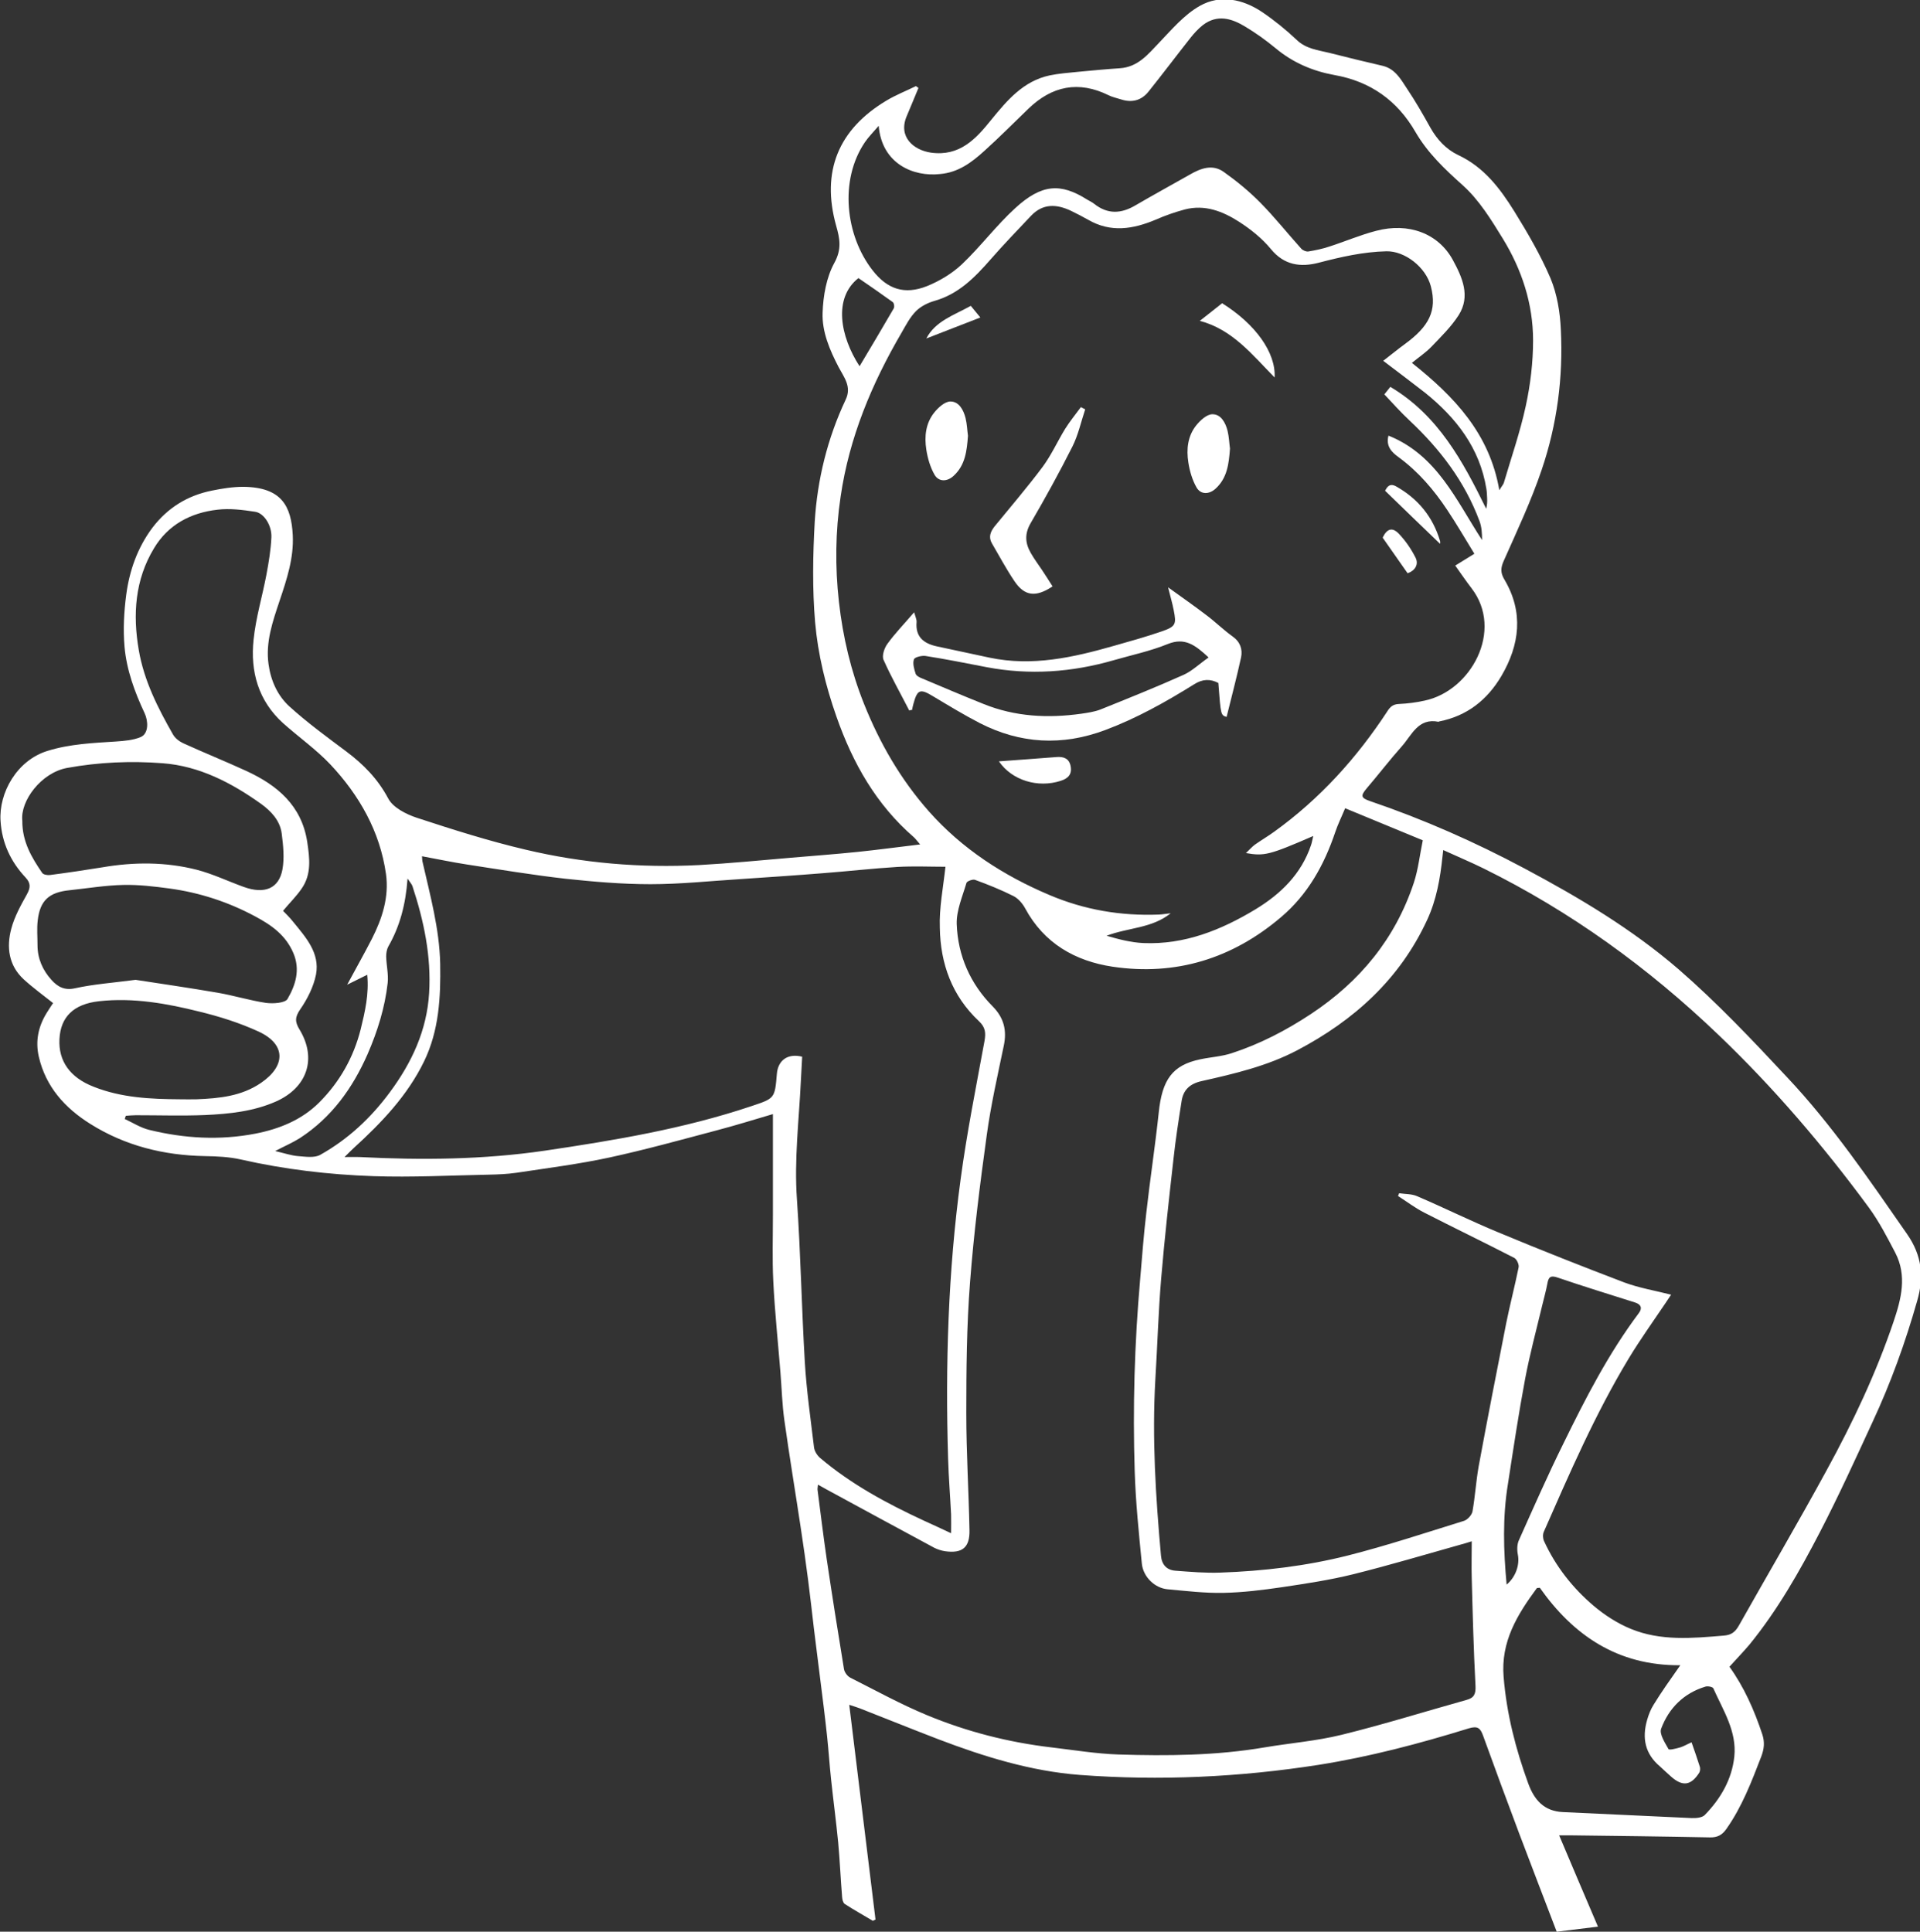 <?xml version="1.0" encoding="utf-8"?>
<!-- Generator: Adobe Illustrator 19.1.0, SVG Export Plug-In . SVG Version: 6.00 Build 0)  -->
<svg version="1.1" id="Layer_1" xmlns="http://www.w3.org/2000/svg" xmlns:xlink="http://www.w3.org/1999/xlink" x="0px" y="0px"
	 viewBox="0 0 1023.7 1030.1" style="enable-background:new 0 0 1023.7 1030.1;" xml:space="preserve">
<rect x="0" y="0" width="1023.7" height="1030.1" fill="#333333" stroke="none"/>
<style type="text/css">
	.st0{fill:#FFFFFF;}
</style>
<g>
	<path class="st0" d="M922.1,888.8c7.7,10.7,13.2,23,17.5,36c1.4,4.2,1,7.8-0.5,11.8c-5.2,13.5-10.3,26.9-18.7,38.8
		c-2.2,3.1-4.7,4.5-8.7,4.4c-25-0.5-49.9-0.8-74.9-1.1c-1.5,0-3,0-5.5,0c7,16.5,13.7,32.4,20.7,48.7c-7.4,0.9-14.6,1.8-22,2.7
		c-6.8-17.8-13.6-35.4-20.2-52.9c-6.4-17.1-12.8-34.3-19-51.5c-1.5-4.2-2.9-5.5-7.8-4c-26.2,8.1-52.7,15.1-79.8,19.4
		c-42.3,6.6-84.7,8.6-127.4,5.4c-26.1-2-51-9.7-75.4-19c-14.1-5.4-28.1-11.1-42.2-16.6c-1.5-0.6-3.1-1-5.4-1.8
		c4.7,38.6,9.4,76.6,14,114.5c-0.5,0.2-0.9,0.5-1.4,0.7c-5-3-10.1-5.8-15-9c-0.9-0.6-1.3-2.3-1.4-3.6c-0.8-9.7-1.2-19.5-2.1-29.2
		c-1.1-11.3-2.6-22.5-3.8-33.8c-0.8-7.5-1.3-15.1-2.1-22.7c-1.1-10.3-2.4-20.6-3.7-30.8c-1.1-8.8-2.2-17.6-3.3-26.4
		c-1-8.7-2-17.3-3.1-26c-1.2-9.3-2.5-18.5-3.9-27.7c-2.9-19.3-6.1-38.5-8.8-57.8c-1.2-8.5-1.4-17.1-2.1-25.6
		c-1.3-16.1-3-32.2-3.8-48.4c-0.6-11.8-0.2-23.7-0.2-35.5c0-17.5,0-34.9,0-53.7c-10.8,3.2-20.2,6.1-29.7,8.6
		c-19.2,5.1-38.3,10.4-57.7,14.6c-16.3,3.5-32.9,5.6-49.4,8.1c-4.9,0.7-9.9,0.9-14.8,1c-20.4,0.4-40.9,1.5-61.3,0.8
		c-23.8-0.8-47.5-3.6-70.8-8.9c-6.2-1.4-12.8-1.7-19.2-1.8c-21.9-0.4-42.5-5.5-61.1-17.2c-13.4-8.4-23.7-19.7-27.4-35.8
		c-1.9-8.3-0.3-16,4.1-23.2c1.1-1.8,2.3-3.6,3.5-5.4c-5.4-4.3-10.8-8.2-15.7-12.7c-8-7.4-9.2-17.1-6.6-26.9c1.7-6.4,5-12.4,8.3-18.3
		c2-3.6,2.2-6-0.7-9.1c-7.9-8.4-12.6-18.5-13.3-30.1c-1-15,8.7-32.4,25.1-37.4c11.9-3.7,24.3-4.2,36.6-5c4.4-0.3,9-0.7,12.9-2.3
		c4.6-1.9,4.1-8.8,2.2-12.8c-5.3-11.3-9.6-23-10.7-35.4c-0.8-9.2-0.3-18.6,0.9-27.7c1.7-12.9,6-25.1,13.9-35.7
		c8.1-10.7,18.8-17.3,31.9-19.9c5.4-1.1,11-2,16.6-2c20.5,0.2,25.6,10.3,26.4,25.8c0.6,12.2-3.2,23.6-7,34.9
		c-3.7,11.1-7.6,22.1-5.9,34c1.2,8.7,4.8,16.7,11.2,22.5c9.5,8.6,19.9,16.2,30.2,23.9c9.2,6.9,16.8,14.6,22.4,25.1
		c2.5,4.8,9.5,8.4,15.3,10.3c19.2,6.3,38.4,12.4,58,17c30.3,7.2,61.3,9.8,92.4,8.2c16.3-0.9,32.6-2.5,48.9-3.9
		c11.8-1,23.7-1.9,35.5-3.1c10.8-1.1,21.6-2.6,33.5-4c-1.7-1.9-2.4-3-3.3-3.8c-20.1-17.4-32.6-39.5-41.3-64.3
		c-5.8-16.5-9.9-33.3-11.4-50.4c-1.5-17.7-1.2-35.8-0.2-53.6c1.4-22.6,6.8-44.5,16.5-65.1c3.3-6.9-0.9-11.9-3.7-17.2
		c-4.8-9.2-9-19-8.6-29.2c0.3-8.9,2-18.7,6.2-26.4c4.1-7.4,3-13,1-20c-8-28.8,1.1-51.3,26.9-66.7c5-3,10.4-5.1,15.7-7.7
		c0.4,0.3,0.8,0.7,1.3,1c-2.1,5-4.1,10-6.2,14.9c-4.9,11.3,3.8,18.3,12.9,19.6c15.3,2.1,23.9-7.3,32.1-17.5
		c8.5-10.4,17.1-20.7,31.2-23.7c4.9-1,10-1.4,15.1-1.9c7.4-0.7,14.8-1.4,22.2-1.9c9.6-0.6,14.9-7.2,20.9-13.5
		c6.8-7.1,13.5-15.1,21.9-19.8c10.8-6.1,22.8-3.6,33.1,3.3c6.5,4.4,12.8,9.5,18.5,14.9c5,4.8,11.3,5.4,17.4,6.9
		c9.4,2.4,18.9,4.7,28.4,6.9c6.7,1.6,9.7,7.2,13,12.2c4.5,6.7,8.5,13.7,12.4,20.7c3.6,6.4,8.4,11.6,14.9,14.7
		c13.7,6.4,22.3,17.8,29.9,30c7.1,11.5,14,23.3,19.3,35.7c3.5,8.4,5.1,18.1,5.5,27.3c1.3,25.5-2,50.7-10.2,74.8
		c-5.6,16.6-13.1,32.5-20.2,48.5c-1.7,3.8-1.9,6.4,0.4,10.2c10.2,17.3,8.1,34.6-1.7,51.3c-7.5,12.7-18.3,21.3-33.1,24.2
		c-0.2,0-0.3,0.2-0.4,0.2c-10.8-2.2-14.2,7-19.5,13c-6.5,7.3-12.4,15-18.8,22.5c-3.3,3.9-3.2,5.1,1.8,6.8
		c28.5,9.7,55.9,21.8,82.5,36c28.9,15.4,57.1,32.2,81.9,53.6c20.5,17.8,39.3,37.7,57.9,57.6c24.2,25.7,44,54.9,64.1,83.8
		c7.9,11.4,9,22.8,5.3,35.5c-6.3,22.2-14.1,43.8-23.8,64.6c-9.1,19.7-18.1,39.5-28.1,58.8c-10.9,21-22.6,41.6-37.6,60
		C929.1,881.3,925.8,884.7,922.1,888.8z M891,690.4c-1.2,1.8-2.1,3.1-3,4.5c-6.6,9.8-13.5,19.4-19.6,29.5
		c-17.8,29.5-31.5,61.1-45.3,92.5c-0.6,1.4-0.5,3.6,0.2,5c6.2,13.5,15.3,25,26.5,34.5c5.8,4.9,12.6,9.3,19.7,12.2
		c16,6.6,32.9,5,49.6,3.6c4.1-0.3,6.1-2,8-5.3c15.6-27.7,31.7-55.1,46.9-83c13.9-25.4,26.3-51.6,35.6-79.1
		c4.1-12.1,7.3-24.5,0.9-36.8c-4.3-8.2-8.6-16.6-14.1-24.1c-24.2-32.9-50.7-63.9-80.2-92.1c-37.4-35.8-78.8-65.8-125.2-88.7
		c-6.9-3.4-14.1-6.4-21.5-9.8c-0.2,1.6-0.3,2.6-0.4,3.5c-1.2,11.6-3.2,23-8.1,33.6c-14.6,31.7-39,53.7-69.4,69.7
		c-16,8.4-33.5,12.5-50.9,16.4c-6.3,1.4-9.8,4.7-10.7,10.7c-1.6,10.2-3.2,20.4-4.3,30.6c-2.4,21.3-4.8,42.7-6.6,64.1
		c-1.5,17.9-2,35.9-3.1,53.8c-1.8,31.4,0.2,62.6,3,93.8c0.4,4.9,3.1,7.8,7.8,8.1c8,0.6,16,1.3,23.9,1c22.9-0.8,45.7-3.5,67.9-9.1
		c20.9-5.3,41.4-12.1,62-18.5c1.9-0.6,4.1-3.1,4.5-5c1.4-8,1.9-16.2,3.3-24.1c4.7-25.5,9.7-51,14.7-76.4c2-9.9,4.6-19.8,6.6-29.7
		c0.3-1.5-1-4.3-2.3-5c-15.9-8.2-32.1-16-48.1-24.2c-4.9-2.5-9.3-5.9-13.9-8.8c0.2-0.5,0.4-1,0.6-1.5c3.2,0.5,6.7,0.3,9.6,1.6
		c14.5,6.2,28.6,13.2,43.1,19.2c22.3,9.3,44.8,18.2,67.4,26.8C873.9,686.8,882.3,688.2,891,690.4z M737.5,192.4
		c4.3-3.3,7.8-6.2,11.5-8.9c12.9-9.4,17.3-17.8,13.9-30.8c-2.7-10.3-13.9-18.9-23.7-18.7c-12.4,0.3-24.2,3-36.1,6.1
		c-9.6,2.5-18.4,1.4-25.5-7.3c-4.7-5.7-10.7-10.5-16.9-14.5c-8.7-5.6-18.3-9.4-29-6.6c-5.2,1.4-10.4,3.2-15.4,5.4
		c-12.1,5.1-24,7.1-36.1,0.1c-3-1.7-6.1-3.3-9.2-4.8c-7.6-3.6-14.9-4-21.2,2.6c-7.3,7.7-14.7,15.4-21.7,23.4
		c-8.4,9.6-17.1,18.5-30,22.1c-3.5,1-7.2,2.9-9.7,5.4c-3.2,3.2-5.4,7.5-7.7,11.5c-15.9,27.2-27.9,55.9-32.5,87.4
		c-2.8,18.7-3,37.5-0.9,56.2c2.1,18.7,6.4,36.9,13.4,54.4c8.4,21,19.5,40.2,34.5,57.2c17.8,20.1,39.8,34.3,64.4,44.7
		c18.6,7.9,38.1,11.2,58.3,10.4c2.1-0.1,4.2-0.5,6.3-0.7c-10,8.1-22.7,7.6-34.2,12c6.5,1.9,13,3.6,19.7,3.9
		c21.9,0.9,41.3-6.9,59.7-18c13.5-8.2,24.4-18.8,29.6-34.2c0.5-1.4,0.7-2.9,1.2-4.9c-23.5,10.2-26.1,10.8-35.9,9.1
		c1.8-1.7,3.2-3.3,4.8-4.5c3.4-2.4,7-4.5,10.3-6.9c24.3-17.5,44-39.3,60.3-64.2c1.5-2.4,3.1-3.8,6.2-3.9c4.6-0.2,9.2-0.8,13.7-1.8
		c24.7-5.2,42.3-37.4,25-59.9c-3-3.9-5.7-7.9-8.7-12.1c3.7-2.3,6.8-4.2,10.2-6.3c-4.9-8-9.5-15.9-14.5-23.4
		c-7.1-10.7-15.4-20.4-25.9-28.1c-3.6-2.6-6.9-5.8-5.4-11.5c25.9,10.4,36.1,34.5,49.9,55.7c0-3.6-0.2-7.1-1.4-10.2
		c-7.8-21-21-38.3-37.2-53.5c-4.7-4.4-9-9.2-13.5-14c1-1.3,2.1-2.6,3.2-4c25.6,15.2,38.7,39.8,51.1,65c0.5-2,0.6-3.8,0.5-5.6
		c-0.1-1.7-0.1-3.3-0.4-5c-3.5-21.7-16-37.8-32.6-51.2C753,204.1,745.9,198.8,737.5,192.4z M717.2,431c-1.9,4.6-3.9,8.6-5.3,12.8
		c-5.9,17.5-14.6,33.2-28.9,45.3c-26,22.1-56.1,31.4-89.8,26.4c-19.9-3-36.5-12.4-46.6-31.1c-1.4-2.6-3.7-5.3-6.3-6.6
		c-6.6-3.3-13.5-6.1-20.4-8.6c-1.2-0.5-4.3,0.7-4.6,1.6c-2.1,7.2-5.4,14.7-5.2,21.9c0.6,16.9,7.2,31.9,19.2,44
		c6,6.1,7.6,12.8,5.9,20.9c-3.3,15.9-6.9,31.7-9.1,47.8c-3.6,26.1-6.9,52.2-8.9,78.4c-1.8,23.2-2,46.6-2,69.8
		c0,20.8,1.3,41.6,1.7,62.4c0.2,9.2-3.8,12.5-13,11.2c-1.9-0.3-3.9-0.9-5.7-1.8c-19.2-10.3-38.4-20.8-57.6-31.2
		c-1.3-0.7-2.6-1.5-4.5-2.5c-0.1,1.6-0.3,2.2-0.2,2.8c1.6,12.3,3.1,24.7,4.9,37c2.9,19.5,6,39.1,9.2,58.6c0.3,1.7,1.8,3.7,3.3,4.5
		c13.5,6.8,26.9,14.2,40.9,20c21.2,8.8,43.4,14.5,66.3,17.2c11.9,1.4,23.9,3.4,35.9,3.8c26,0.8,52.1,0.6,77.9-3.8
		c13.6-2.3,27.6-3.4,41-6.7c22.4-5.5,44.4-12.4,66.6-18.6c4.1-1.1,5-3.2,4.8-7.5c-1-19.1-1.5-38.2-2-57.3c-0.2-6.4,0-12.8,0-19.8
		c-2.6,0.8-4.1,1.3-5.7,1.7c-19.2,5.4-38.3,11.1-57.6,15.9c-12.5,3.1-25.3,5-38,6.9c-10.3,1.5-20.7,2.8-31.1,3
		c-9.9,0.2-19.8-1-29.7-1.9c-6.9-0.6-13.1-6.6-13.8-13.7c-1.6-16.4-3.3-32.8-3.8-49.2c-1.1-34.1-0.1-68.3,2.9-102.3
		c1-11.9,1.9-23.8,3.3-35.7c2-17.8,4.7-35.4,6.6-53.2c1.8-17.7,7.3-25.4,22.1-28.5c5.6-1.2,11.5-1.5,16.9-3.3
		c15-4.9,28.9-12.1,42.2-20.9c26.1-17.3,44.9-40.1,54.8-69.9c2.4-7.3,3.2-15,4.8-22.7C744.5,442.3,731.2,436.8,717.2,431z
		 M504.1,462.2c-8.2,0-17-0.4-25.7,0.1c-13.1,0.8-26.1,2.3-39.2,3.3c-14.9,1.2-29.8,2.2-44.7,3.2c-15.9,1-31.8,2.7-47.7,2.7
		c-15.1,0-30.2-1.3-45.2-2.9c-17.6-2-35.1-4.9-52.6-7.6c-7.9-1.2-15.8-2.9-24-4.4c0.1,1.4,0.1,2,0.2,2.6c4.1,18.1,9.1,36,9.5,54.7
		c0.3,17.9-0.6,35.6-8.6,52.1c-8.9,18.3-22.7,32.7-37.5,46.2c-1.3,1.2-2.6,2.5-4.9,4.8c3.8,0,5.9-0.1,8.1,0
		c33,1.7,65.9,1.4,98.7-3.4c37.2-5.5,74.2-11.7,110-23.7c12.6-4.2,12.6-4.1,13.7-17.2c0.6-7.5,6-11.1,13.5-9.2
		c-0.2,4.3-0.5,8.6-0.7,12.9c-1,21-3.6,41.9-2.1,63.1c2,28.9,2.5,57.8,4.2,86.7c0.9,15.2,3.1,30.4,4.9,45.5c0.2,2,1.6,4.3,3.2,5.7
		c16.6,14.1,35.6,24.3,55.2,33.4c4.7,2.2,9.5,4.3,14.7,6.8c0-4,0.1-7,0-10c-0.5-10-1.3-19.9-1.6-29.9c-1.5-49.8,0-99.6,6.7-149
		c3.3-24.6,8.2-49,12.7-73.5c0.8-4.5,0.5-7.4-3-10.7c-14.3-13.4-20.5-30.6-20.8-49.7C500.7,484.1,502.9,473.3,504.1,462.2z
		 M468.5,67.1c-3.1,3.6-5.5,6-7.4,8.8c-13.7,20.3-10.3,49.7,4.1,68.2c7.9,10.2,17.1,13.2,29,8.5c6.7-2.7,13.4-6.7,18.7-11.7
		c10-9.5,18.3-20.7,28.5-30c14-12.8,24.1-13.4,38.2-4.5c1.3,0.8,2.7,1.4,3.8,2.3c7.2,5.7,14.4,5.3,22,0.8c9.6-5.6,19.3-10.9,29-16.4
		c5.9-3.4,12.1-5.7,18.1-1.4c6.9,4.9,13.6,10.4,19.5,16.4c7.7,7.8,14.5,16.4,21.8,24.5c0.8,0.9,2.6,1.7,3.8,1.5
		c3.7-0.6,7.5-1.4,11.1-2.6c8.4-2.7,16.5-6.2,25-8.4c17.4-4.6,33.2,1.4,40.9,15.5c5,9.2,9.6,19.3,3.1,29.5
		c-4,6.2-9.4,11.5-14.6,16.9c-2.9,3-6.5,5.4-10.3,8.5c22.5,17.9,41.4,37.6,46.6,67.9c1.4-2.3,2.1-3,2.4-3.9c4-13.6,8.7-27.1,11.7-41
		c2.5-11.5,3.9-23.3,3.9-35c0-19.5-6-37.7-16.1-54.2c-6.2-10.1-12.7-20.7-21.4-28.5c-9.6-8.6-18.7-17.2-25.2-28.4
		c-9.7-16.8-24-27-43.3-30.4c-11.5-2.1-22.1-6.6-31.3-14.3c-5.1-4.2-10.5-8.1-16.2-11.5c-7.2-4.4-14.9-6.7-22.6-0.8
		c-2.4,1.9-4.6,4.3-6.5,6.7c-7.5,9.5-14.8,19.2-22.4,28.7c-3.8,4.8-8.9,6.1-14.7,4.2c-2.2-0.7-4.6-1.2-6.6-2.2
		c-16-7.9-30.2-5-42.8,7.2c-7.8,7.5-15.4,15.2-23.4,22.4c-6.8,6.2-14,11.6-23.7,12.4C487.2,94.4,470.2,87.5,468.5,67.1z M67.1,595
		c-0.2,0.6-0.4,1.1-0.6,1.7c4.3,2,8.5,4.7,13,5.8c18.7,4.6,37.7,5.7,56.8,2c12.7-2.5,24.6-7.3,33.9-16.6c10.9-10.9,18.3-24,22.1-39
		c2.3-9.4,4.5-18.8,3.5-29.1c-3.4,1.7-6.4,3.2-10.7,5.3c4.9-9.1,9.2-16.7,13.2-24.5c5.5-10.8,9.2-22.3,7.5-34.5
		c-3.2-22.7-14.2-42-29.7-58.5c-7.6-8-16.8-14.5-25.1-21.9c-13.3-12-17.6-27.6-15.8-44.6c1.2-11.7,4.7-23.2,6.9-34.9
		c1.2-6.5,2.3-13,2.6-19.6c0.3-6.3-3.9-13-8.7-13.7c-6.6-1-13.5-1.9-20-1.1c-14.3,1.6-26.4,8-33.9,20.6
		C72,309.1,70.7,327.6,74,346.7c2.8,16.3,10.1,30.7,18.2,44.9c1.1,2,3.3,3.7,5.4,4.7c11.2,5.1,22.6,9.7,33.7,14.8
		c16.5,7.6,29.5,18.4,32.5,37.8c1.3,8.7,2.4,17.3-3,25c-2.8,4.1-6.4,7.6-9.9,11.8c1.2,1.3,3.6,3.5,5.6,6.1
		c6.6,8.1,14.1,16.4,12,27.8c-1.3,6.6-4.6,13.1-8.4,18.6c-2.9,4.2-2.9,6.7-0.4,10.8c9.4,15.5,4.1,31-12.6,38.4
		c-12,5.3-24.9,6.6-37.7,7.2c-12.3,0.5-24.7,0.1-37,0.1C70.6,594.7,68.8,594.9,67.1,595z M895.9,888c-33.6,0.3-57.2-16.2-74.9-41.3
		c-1.3,0.1-1.5,0.1-1.6,0.2c-10.4,14.1-19.3,28.5-17.7,47.4c1.6,19.6,6.4,38.3,13.1,56.7c3.2,8.8,8.4,14.8,18.4,15.3
		c22.9,1,45.8,2.2,68.7,3.2c2.4,0.1,5.6-0.2,7-1.6c8.5-8.7,14.5-19,15.8-31.2c1.4-13.5-6-24.7-11.2-36.4c-0.4-0.8-3-1.3-4.2-0.9
		c-11.6,3.5-19.5,11.5-23.6,22.4c-1.1,2.8,2,7.5,3.9,10.9c0.4,0.7,4.2-0.3,6.3-0.9c1.9-0.6,3.7-1.7,6-2.7c1.6,4.6,3.1,8.8,4.4,13
		c0.3,0.9,0.2,2.3-0.3,3.2c-4.4,6.9-8.9,7.5-15,2.1c-2-1.7-3.9-3.6-5.9-5.4c-8-6.7-9.7-15.1-6.9-24.8c0.8-2.8,1.9-5.7,3.5-8.2
		C885.8,902.3,890.3,896,895.9,888z M11.9,437.7c-0.1,11.1,5,19.6,10.6,27.8c0.6,0.9,2.8,1.3,4.2,1.1c9.3-1.2,18.6-2.6,27.9-4.1
		c16.9-2.9,33.8-2.9,50.3,1.3c8.5,2.2,16.6,6.1,24.9,9.1c11.2,4.1,18.9,1,20.8-9.3c1.1-6.2,0.4-12.8-0.4-19.1
		c-0.9-7-5.7-12-11.1-15.9c-15.7-11.2-32.8-20.1-52.3-21.6c-17-1.3-34-0.6-51,2.5C22,412,10.7,427.1,11.9,437.7z M72.3,522.5
		c13.6,2.1,28.8,4.3,43.9,6.9c8.6,1.5,17,4.1,25.6,5.4c3.8,0.5,10.2,0.1,11.5-2.1c4.3-7.4,6.9-15.6,3.1-24.5
		c-4.1-9.6-11.7-14.9-20.3-19.5c-14.3-7.7-29.6-12.7-45.7-14.9c-8.2-1.1-16.5-2.1-24.7-1.9c-9.5,0.2-19,1.8-28.5,2.8
		c-11.1,1.1-15.9,5.5-17.1,16.2c-0.5,4.3-0.1,8.8-0.1,13.2c0,7.1,2.8,13.3,7.4,18.4c3.2,3.6,6.9,5.8,12.6,4.5
		C50,524.8,60.2,524.1,72.3,522.5z M95.9,586.2c3,0,6,0.1,9,0c12-0.5,23.8-1.6,34.2-8.7c13.5-9.2,13.3-20.7-1.2-27.4
		c-10-4.6-20.7-8-31.4-10.6c-17.5-4.4-35.5-7.6-53.6-5.6c-13.8,1.5-20.6,8.5-21.2,20.2c-0.6,11.7,5.6,20.5,18.2,25.4
		C64.7,585.4,80.3,586.1,95.9,586.2z M803.3,845c5-4.2,7-10.7,6-15.9c-0.5-2.5-0.5-5.6,0.6-7.9c7.7-17.2,15.3-34.5,23.7-51.5
		c11.8-24.1,24-47.9,40.2-69.5c2-2.7,1.1-4.6-1.9-5.6c-13.8-4.4-27.6-8.6-41.3-13.3c-4-1.4-5-0.2-5.6,3.3c-0.7,3.8-1.8,7.6-2.7,11.4
		c-3.1,13-6.6,25.9-9.1,39.1c-3.5,18.6-6.3,37.4-9.2,56.2C801.1,809,801.6,826.7,803.3,845z M146.7,613.8c5.1,1.2,8.6,2.4,12.1,2.7
		c4,0.3,8.9,1.1,12-0.7c14.8-8.3,27-19.7,37.1-33.4c11.7-15.8,19.7-33,20.9-52.8c1.2-19.7-2.8-38.6-8.9-57.1c-0.4-1.1-1.3-2-2.6-4
		c-1,13.8-4.1,25.5-10.3,36.3c-0.8,1.5-1.1,3.5-1.1,5.2c0.1,4.7,1.3,9.6,0.8,14.2c-1.5,13.2-5.4,25.7-10.7,37.9
		c-8,18.2-19.2,33.8-36.1,44.8C156.1,609.3,151.9,611.1,146.7,613.8z M458.3,195.3c6.2-10.4,12.3-20.6,18.2-30.8
		c0.5-0.8,0.2-2.9-0.5-3.4c-6.1-4.4-12.3-8.7-18.3-12.8C444.2,158.9,447.9,179.3,458.3,195.3z"/>
	<path class="st0" d="M484.8,378.9c-4.6-9-9.6-17.8-13.7-27c-1-2.2,0.4-6.3,2-8.5c4.1-5.7,9.1-10.8,14.3-16.9
		c0.7,2.5,1.4,3.9,1.3,5.2c-0.7,8,3.9,11.5,10.9,13c9.3,2,18.7,4,28,6c22.8,4.8,44.6-0.1,66.3-6.3c8.5-2.4,17.1-4.8,25.5-7.7
		c7.5-2.6,7.9-3.8,6.4-11.3c-0.7-3.7-1.8-7.3-3-12.2c7.3,5.3,14,9.9,20.5,14.9c4.8,3.6,9,7.8,13.9,11.3c4.1,2.9,5.4,6.9,4.5,11.2
		c-2.3,10.6-5.1,21.1-7.7,31.7c-3.1-0.9-3.1-0.9-4.4-18.1c-4.4-2.3-8.5-2.1-12.9,0.7c-15.1,9.4-30.6,18.1-47.4,24.4
		c-23,8.6-45.2,7.4-66.9-3.7c-8.5-4.4-16.7-9.4-24.9-14.3c-6.9-4.2-8.4-3.7-10.5,4.1c-0.3,1-0.5,2.1-0.7,3.2
		C485.8,378.5,485.3,378.7,484.8,378.9z M644.4,350.6c-7.2-6.7-12.7-10.8-21.7-7.2c-9.3,3.8-19.3,5.9-29,8.7
		c-22.2,6.4-44.7,8-67.5,3.7c-10.9-2.1-21.8-4.3-32.7-6c-2-0.3-5.8,0.6-6.2,1.8c-0.8,2.2,0.1,5.2,0.9,7.7c0.4,1.1,2.1,2,3.5,2.5
		c10.9,4.6,21.7,9.2,32.7,13.6c16.8,6.8,34.3,7.7,52.1,5.2c3.4-0.5,6.9-1,10.1-2.2c14.9-6,29.9-12,44.6-18.6
		C635.6,357.8,639.5,354,644.4,350.6z"/>
	<path class="st0" d="M578.6,218.3c-2.2,6.6-3.7,13.6-6.8,19.8c-7,13.9-14.5,27.5-22.3,40.9c-3.3,5.7-2.9,10.7,0.1,15.9
		c1.8,3.2,4,6.1,6,9.1c1.9,2.9,3.8,5.8,5.6,8.7c-9,6-15,5.2-20.4-2.9c-4.3-6.4-8-13.3-11.9-20c-2-3.4-0.8-6.3,1.4-9.1
		c8.6-10.5,17.4-20.8,25.5-31.6c4.7-6.3,8-13.7,12.1-20.4c2.5-4,5.6-7.8,8.4-11.6C577.1,217.5,577.9,217.9,578.6,218.3z"/>
	<path class="st0" d="M516.1,232.4c-0.6,8.2-1.5,15.7-7.6,21.3c-3.4,3.2-7.9,3.4-10.2-0.5c-2.3-4-3.7-8.8-4.4-13.4
		c-1.1-7-0.4-14.1,4.3-19.9c2.1-2.6,5.5-5.7,8.4-5.8c4.7-0.1,7.1,4.5,8.2,8.8C515.6,226.1,515.7,229.5,516.1,232.4z"/>
	<path class="st0" d="M655.8,239.2c-0.6,8.2-1.5,15.7-7.6,21.3c-3.4,3.2-7.9,3.4-10.2-0.5c-2.3-4-3.7-8.8-4.4-13.4
		c-1.1-7-0.4-14.1,4.3-19.9c2.1-2.6,5.5-5.7,8.4-5.8c4.7-0.1,7.1,4.5,8.2,8.8C655.3,233,655.4,236.4,655.8,239.2z"/>
	<path class="st0" d="M639.7,171.1c4.4-3.5,8.2-6.4,11.9-9.4c17.9,11.2,28.7,26.4,28,39.6C667.5,189,657.1,175.7,639.7,171.1z"/>
	<path class="st0" d="M532.6,406c10.6-0.8,20.7-1.5,30.7-2.3c3.7-0.3,6.7,0.7,7.5,4.7c0.9,4.3-1.1,6.7-5.3,8
		C553.4,420.3,539.6,416.2,532.6,406z"/>
	<path class="st0" d="M738.5,261.7c1.1-2.1,2.5-4.3,6.1-2.2c11.6,6.6,19.4,16.2,23.2,29c0.2,0.6,0,1.3,0,1.5
		C758.2,280.8,748.5,271.4,738.5,261.7z"/>
	<path class="st0" d="M750.5,305.7c-4.4-6.3-8.9-12.7-13.3-19c2.3-4.8,5.2-5.8,8.8-1.9c3.5,3.7,6.5,8.1,8.8,12.7
		C756.4,300.9,754.7,304.2,750.5,305.7z"/>
	<path class="st0" d="M493.9,180.5c4.8-9.3,14.7-12.4,23.7-17.4c1.9,2.3,3.7,4.5,5.1,6.2C513.2,173,503.5,176.8,493.9,180.5z"/>
</g>
</svg>
